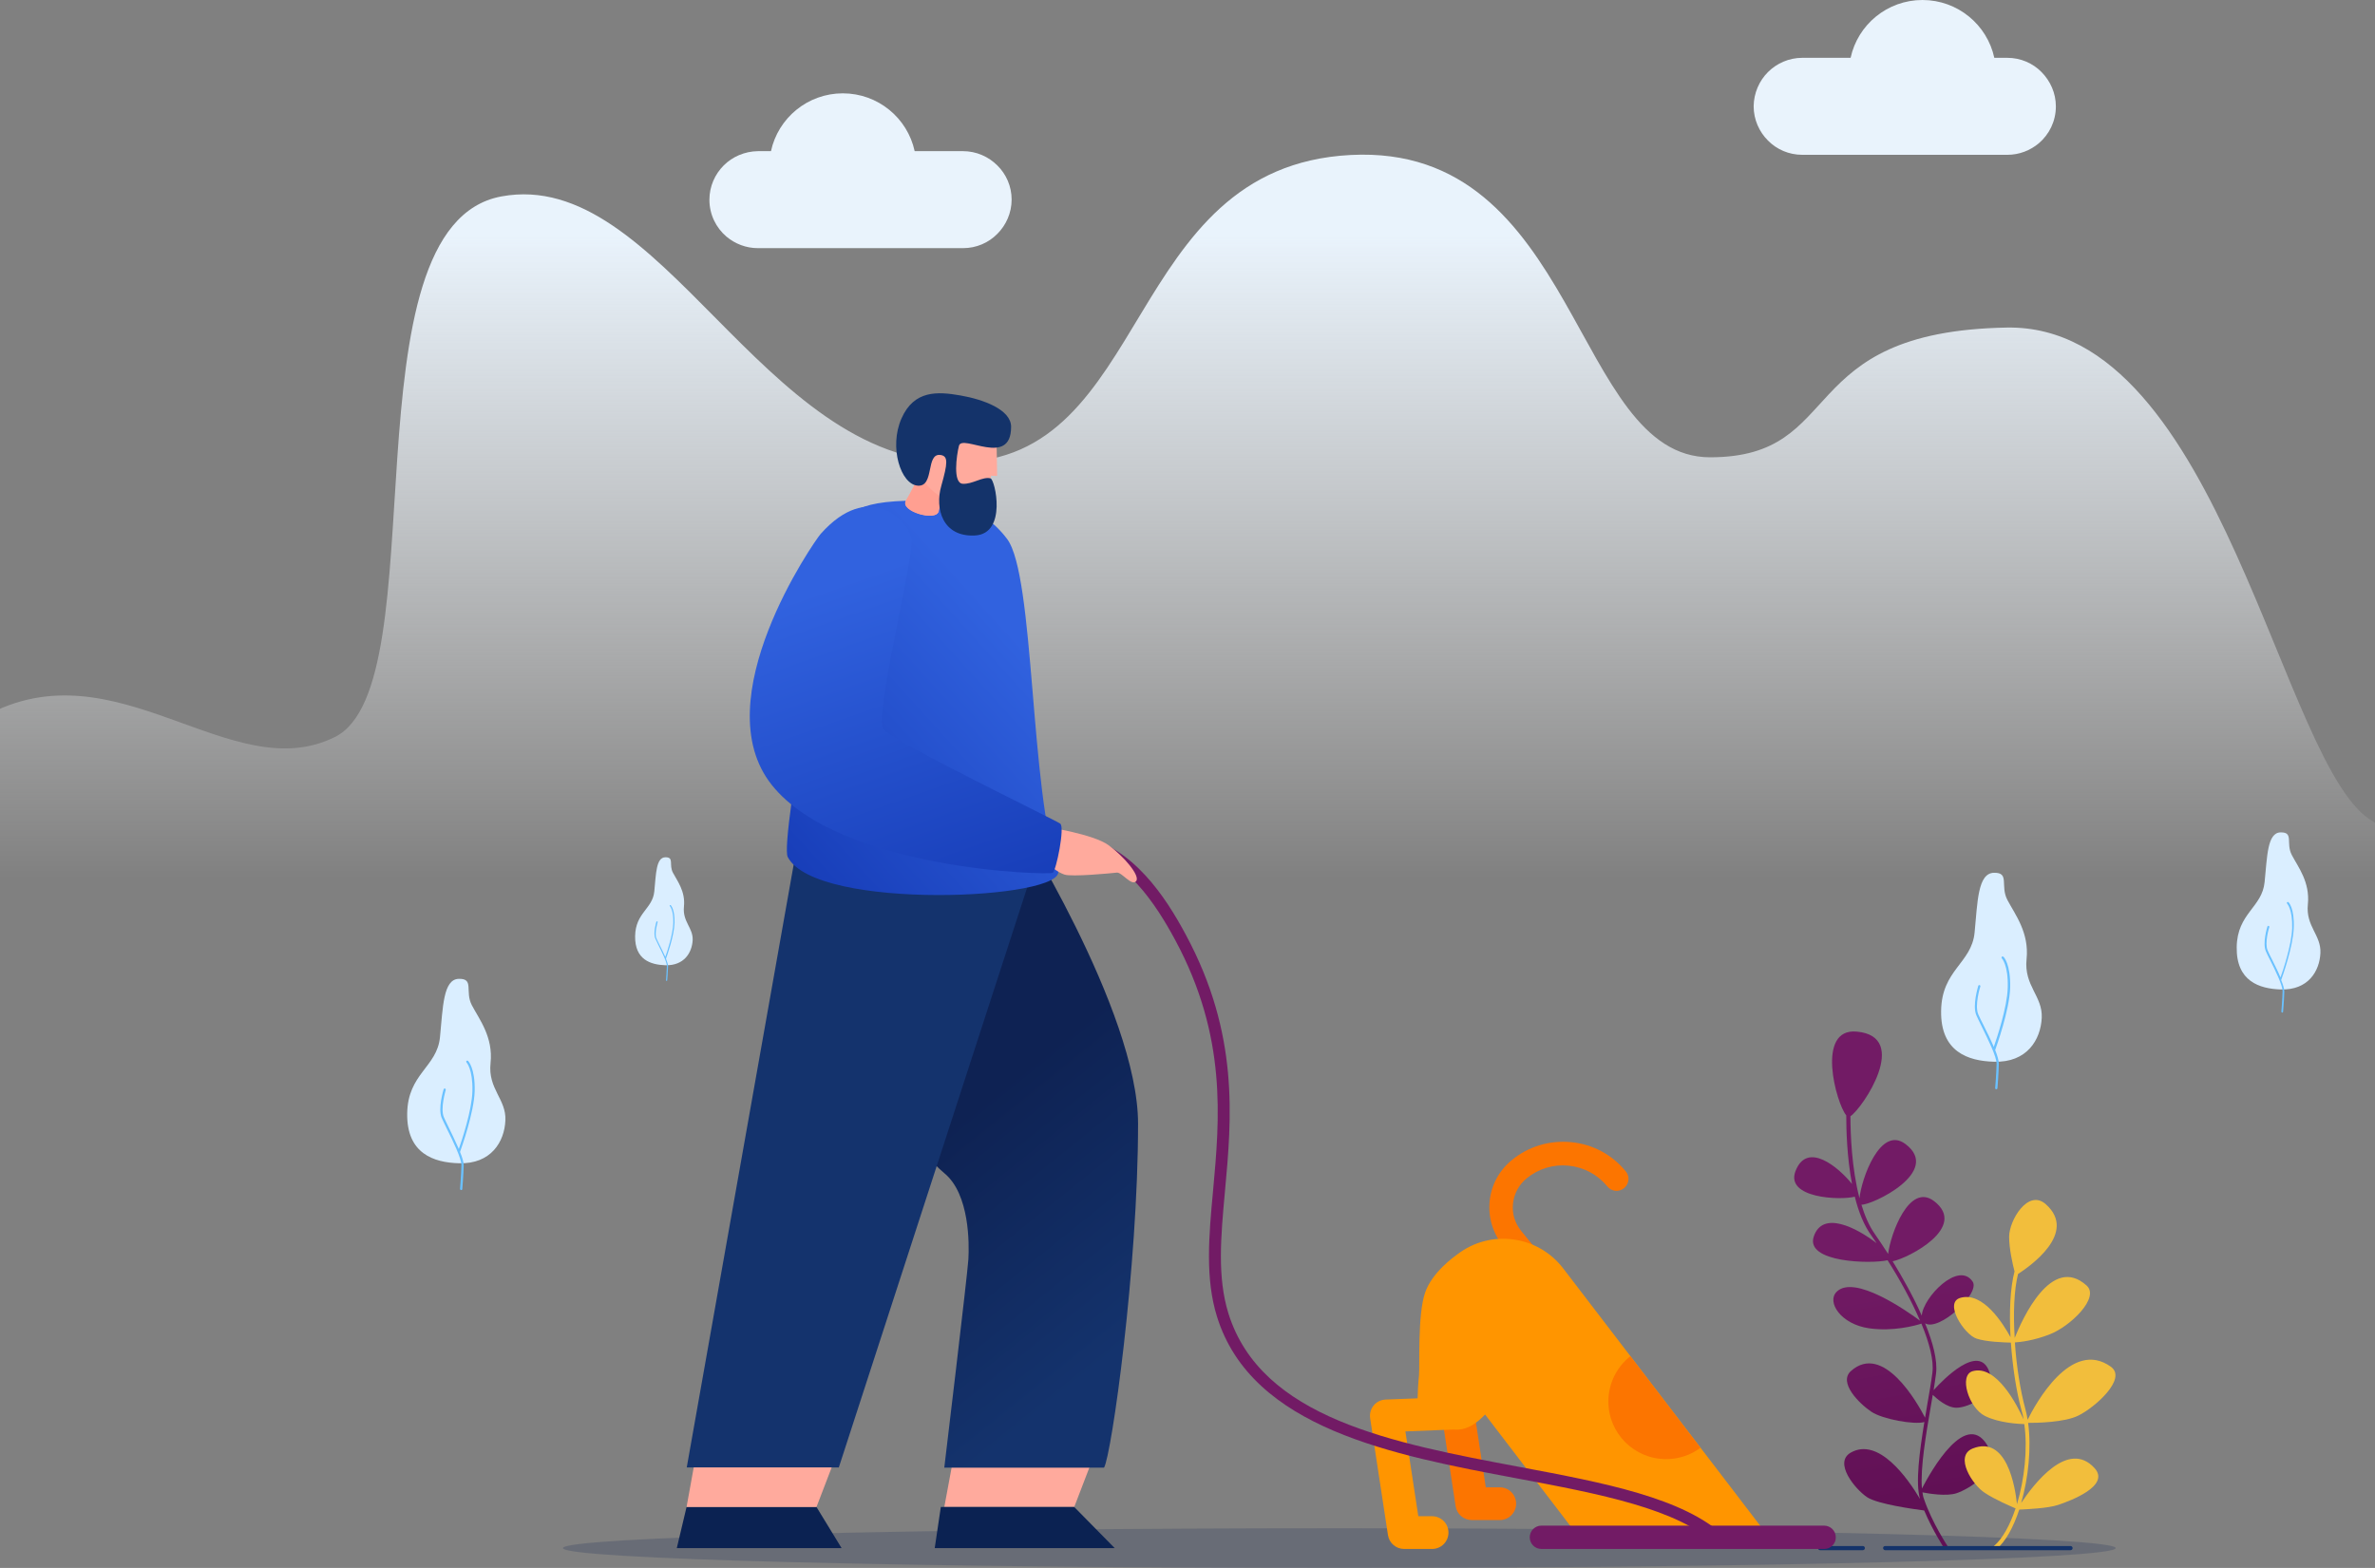 <svg width="848" height="560" viewBox="0 0 848 560" fill="none" xmlns="http://www.w3.org/2000/svg">
<rect x="0" y="0" width="848" height="560" fill="#808080" stroke="none"/>
<path opacity="0.2" d="M478.202 560C631.3 560 755.41 556.825 755.41 552.91C755.41 548.994 631.3 545.819 478.202 545.819C325.104 545.819 200.993 548.994 200.993 552.91C200.993 556.825 325.104 560 478.202 560Z" fill="#0B2252"/>
<path d="M356.098 59.085C352.985 55.975 348.626 53.985 343.832 53.985H326.584C324.031 42.168 313.508 33.336 300.93 33.336C288.353 33.336 277.83 42.168 275.277 53.985H270.669C265.875 54.047 261.516 55.975 258.403 59.085C255.289 62.195 253.297 66.548 253.297 71.337C253.297 76.624 255.663 81.351 259.399 84.523C262.45 87.073 266.373 88.627 270.607 88.627H343.832C348.626 88.627 352.985 86.699 356.098 83.527C359.211 80.418 361.204 76.064 361.204 71.275C361.204 66.548 359.274 62.195 356.098 59.085Z" fill="#E9F3FC"/>
<path d="M631.252 25.749C634.365 22.639 638.724 20.649 643.518 20.649H660.766C663.319 8.832 673.842 0 686.42 0C698.997 0 709.52 8.832 712.073 20.649H716.681C721.475 20.649 725.834 22.577 728.947 25.749C732.061 28.921 734.053 33.212 734.053 38.001C734.053 43.287 731.687 48.014 727.951 51.186C724.9 53.736 720.977 55.291 716.743 55.291H643.518C638.724 55.291 634.365 53.363 631.252 50.191C628.139 47.081 626.146 42.728 626.146 37.939C626.208 33.212 628.139 28.858 631.252 25.749Z" fill="#E9F3FC"/>
<path d="M848 293.869V391.95C758.711 376.526 638.724 362.408 498.376 362.408C188.54 362.408 -54.422 431.195 -54.422 431.195C-72.479 392.696 -52.492 281.803 -5.419 255.806C41.592 229.871 82.439 281.741 119.612 263.207C156.722 244.673 121.978 80.728 179.013 70.155C236.049 59.582 271.914 165.064 341.652 165.064C411.328 165.064 400.805 59.582 482.249 55.353C563.755 51.124 561.576 163.323 610.58 163.323C659.583 163.323 639.72 118.356 716.556 116.988C793.393 115.682 814.625 275.771 847.502 293.496C847.626 293.683 847.813 293.745 848 293.869Z" fill="url(#paint0_linear_6723_43251)"/>
<path d="M163.821 415.46C154.917 415.211 145.203 412.039 145.39 397.734C145.577 383.43 156.037 381.191 157.096 370.431C158.154 359.733 158.217 349.72 163.821 349.596C169.425 349.471 165.875 354.074 168.491 359.049C171.106 364.025 176.149 370.369 175.153 379.698C174.157 388.965 180.819 392.572 180.446 400.16C180.134 407.748 175.34 415.833 163.821 415.46Z" fill="#DAEEFF"/>
<path d="M167.121 378.889C166.934 378.765 166.747 378.765 166.56 378.889C166.436 379.014 166.436 379.262 166.56 379.449C166.56 379.449 168.864 381.812 168.677 389.711C168.49 396.552 164.941 407.188 163.821 410.36C162.762 407.872 161.392 405.135 160.271 402.772C159.524 401.217 158.839 399.849 158.466 398.978C157.158 395.868 159.151 389.338 159.151 389.276C159.213 389.089 159.088 388.84 158.901 388.778C158.715 388.716 158.466 388.84 158.403 389.027C158.341 389.276 156.286 395.93 157.718 399.289C158.092 400.16 158.777 401.528 159.524 403.083C161.641 407.312 164.754 413.718 164.754 416.144C164.692 419.564 164.256 424.54 164.256 424.602C164.256 424.789 164.381 424.975 164.63 425.038C164.63 425.038 164.63 425.038 164.692 425.038C164.879 425.038 165.066 424.913 165.066 424.664C165.066 424.602 165.502 419.627 165.564 416.206C165.564 415.086 165.066 413.345 164.256 411.417C164.754 409.986 169.238 397.485 169.487 389.711C169.674 381.377 167.183 379.014 167.121 378.889Z" fill="#6AC1FF"/>
<path d="M814.314 353.39C806.718 353.141 798.436 350.467 798.623 338.277C798.81 326.086 807.714 324.158 808.586 315.016C809.52 305.873 809.52 297.352 814.314 297.29C819.109 297.228 816.057 301.084 818.299 305.376C820.541 309.667 824.837 315.016 824.028 322.977C823.218 330.875 828.822 333.923 828.511 340.391C828.199 346.859 824.152 353.701 814.314 353.39Z" fill="#DAEEFF"/>
<path d="M817.116 322.23C816.992 322.106 816.805 322.106 816.618 322.23C816.494 322.354 816.494 322.541 816.618 322.728C816.618 322.728 818.611 324.718 818.424 331.497C818.237 337.343 815.248 346.362 814.252 349.098C813.38 346.983 812.197 344.62 811.201 342.63C810.516 341.324 809.956 340.142 809.644 339.396C808.524 336.721 810.205 331.186 810.267 331.124C810.329 330.937 810.205 330.751 810.018 330.689C809.831 330.626 809.644 330.751 809.582 330.937C809.52 331.186 807.776 336.784 809.022 339.707C809.333 340.453 809.894 341.635 810.578 342.941C812.384 346.548 815.062 351.959 814.999 354.074C814.937 356.997 814.563 361.226 814.563 361.288C814.563 361.475 814.688 361.661 814.875 361.661C815.061 361.661 815.186 361.537 815.186 361.35C815.186 361.288 815.56 357.059 815.622 354.136C815.622 353.203 815.186 351.71 814.501 350.031C814.937 348.849 818.735 338.152 818.984 331.497C819.296 324.345 817.179 322.292 817.116 322.23Z" fill="#6AC1FF"/>
<path d="M237.544 344.744C232.313 344.558 226.647 342.754 226.772 334.358C226.896 325.962 232.998 324.655 233.621 318.374C234.243 312.092 234.243 306.246 237.544 306.184C240.844 306.121 238.727 308.796 240.283 311.719C241.84 314.642 244.766 318.374 244.206 323.785C243.646 329.258 247.506 331.31 247.319 335.788C247.07 340.204 244.331 344.931 237.544 344.744Z" fill="#DAEEFF"/>
<path d="M239.474 323.287C239.412 323.225 239.225 323.225 239.163 323.287C239.1 323.35 239.1 323.536 239.163 323.598C239.163 323.598 240.532 324.967 240.408 329.631C240.283 333.674 238.229 339.893 237.544 341.759C236.921 340.267 236.111 338.712 235.427 337.343C234.991 336.41 234.555 335.602 234.368 335.104C233.621 333.301 234.804 329.445 234.804 329.382C234.866 329.258 234.804 329.134 234.679 329.071C234.555 329.009 234.43 329.071 234.368 329.196C234.306 329.382 233.123 333.239 233.994 335.229C234.243 335.726 234.617 336.535 235.053 337.468C236.298 339.956 238.166 343.687 238.104 345.118C238.042 347.108 237.793 350.031 237.793 350.093C237.793 350.218 237.855 350.342 237.979 350.342C238.104 350.342 238.166 350.28 238.229 350.155C238.229 350.155 238.478 347.232 238.54 345.18C238.54 344.558 238.229 343.501 237.793 342.381C238.104 341.573 240.719 334.234 240.844 329.631C240.968 324.78 239.536 323.35 239.474 323.287Z" fill="#6AC1FF"/>
<path d="M711.949 379.2C702.796 378.952 692.833 375.717 693.082 361.039C693.269 346.362 703.979 344.06 705.037 333.052C706.096 322.043 706.158 311.844 711.949 311.719C717.677 311.595 714.066 316.322 716.743 321.422C719.421 326.521 724.589 333.052 723.592 342.568C722.596 352.083 729.383 355.753 729.01 363.527C728.636 371.302 723.779 379.573 711.949 379.2Z" fill="#DAEEFF"/>
<path d="M715.311 341.697C715.124 341.572 714.875 341.572 714.75 341.697C714.626 341.883 714.626 342.132 714.75 342.257C714.75 342.257 717.117 344.682 716.867 352.767C716.681 359.795 713.007 370.68 711.886 373.914C710.828 371.364 709.396 368.503 708.213 366.139C707.403 364.522 706.718 363.154 706.345 362.283C704.975 359.111 707.029 352.394 707.092 352.332C707.154 352.145 707.029 351.897 706.843 351.835C706.656 351.772 706.407 351.897 706.345 352.083C706.282 352.394 704.165 359.173 705.66 362.594C706.033 363.465 706.718 364.895 707.528 366.512C709.645 370.866 712.945 377.397 712.882 379.947C712.82 383.492 712.384 388.529 712.384 388.592C712.384 388.84 712.509 389.027 712.758 389.027C712.758 389.027 712.758 389.027 712.82 389.027C713.007 389.027 713.194 388.84 713.194 388.654C713.194 388.592 713.63 383.492 713.692 379.947C713.692 378.827 713.194 377.023 712.384 375.033C712.882 373.603 717.49 360.791 717.739 352.767C717.926 344.247 715.435 341.759 715.311 341.697Z" fill="#6AC1FF"/>
<path d="M662.26 427.401C657.03 428.769 637.354 427.961 641.09 418.259C645.262 407.437 656.47 416.89 661.264 422.861C659.458 413.283 659.209 403.581 659.209 398.356C655.66 394.127 648.188 367.072 662.945 368.441C682.248 370.182 665.125 395.744 660.704 398.667C660.704 404.887 661.14 417.263 663.942 427.961C664.564 421.182 671.351 401.777 680.38 408.618C693.456 418.507 668.425 430.449 664.626 430.262C665.809 434.18 667.366 437.788 669.359 440.649C670.791 442.701 672.41 445.127 674.091 447.739C674.091 447.801 674.153 447.801 674.153 447.863C675.025 440.711 681.687 422.301 690.529 428.956C702.733 438.223 681.75 449.231 675.772 450.475C679.446 456.446 683.244 463.287 686.17 469.88C686.606 463.412 699.309 450.164 704.352 457.752C707.154 461.981 692.273 475.726 687.354 472.617C690.155 479.458 691.837 485.864 691.276 490.529C691.089 492.27 690.716 494.26 690.405 496.499C693.891 492.643 706.469 479.769 710.205 489.72C713.318 497.992 702.92 502.781 698.561 502.781C695.137 502.781 691.525 499.547 690.093 498.179C689.906 499.36 689.657 500.604 689.471 501.848C687.727 512.048 685.61 524.3 686.233 531.639C689.221 525.855 702.484 501.91 710.205 517.335C714.19 525.233 702.92 531.888 698.561 533.319C695.012 534.5 688.599 533.443 686.42 533.008C686.544 533.816 686.669 534.625 686.918 535.247C689.782 543.767 695.51 552.412 695.573 552.474C695.822 552.785 695.697 553.283 695.386 553.47C695.261 553.532 695.137 553.594 695.012 553.594C694.763 553.594 694.576 553.47 694.39 553.283C694.327 553.221 690.093 546.753 687.042 539.476C683.618 539.04 670.479 537.237 666.681 534.749C662.323 531.826 654.539 522.31 660.89 518.765C670.728 513.292 681.065 527.783 685.548 535.371C683.867 529.711 685.361 518.454 687.104 507.881C683.555 508.938 672.161 506.886 668.176 504.212C663.817 501.288 656.283 493.763 660.89 489.658C672.472 479.396 684.676 501.164 687.354 506.326C687.603 504.709 687.914 503.03 688.163 501.475C688.91 497.246 689.595 493.265 689.969 490.28C690.529 485.926 688.91 479.707 686.046 472.741C683.742 473.487 675.959 475.602 667.428 474.42C657.279 472.99 652.111 465.029 655.785 461.359C662.073 455.078 680.753 468.139 685.548 471.684C682.621 464.842 678.512 457.255 673.966 450.102C668.051 451.471 644.39 450.973 647.628 441.582C650.803 432.19 662.945 438.534 670.044 444.007C669.483 443.136 668.861 442.266 668.3 441.457C665.498 437.663 663.568 432.688 662.26 427.401Z" fill="url(#paint1_linear_6723_43251)"/>
<path d="M704.352 517.335C716.556 512.483 719.545 531.142 720.167 537.237C722.845 528.343 724.028 517.459 722.783 508.627C720.915 508.565 713.754 508.254 708.71 505.704C702.92 502.781 699.308 491.151 704.352 489.72C712.82 487.295 720.292 501.973 722.534 506.948C722.347 505.829 722.098 504.709 721.786 503.714C719.918 496.935 718.611 488.165 717.988 479.52C715.684 479.458 709.271 479.272 705.722 478.09C701.363 476.659 693.953 465.278 699.931 463.536C708.088 461.173 715.311 472.928 717.864 477.592C717.365 468.636 717.739 459.991 719.296 454.083C718.611 451.471 717.365 445.997 717.365 441.706C717.365 435.922 724.09 424.478 730.441 430.076C742.023 440.338 724.651 452.341 720.541 455.016C719.109 460.8 718.798 469.196 719.358 477.841C721.973 471.311 732.434 447.801 745.012 459.121C749.868 463.474 739.221 473.674 731.936 476.535C726.145 478.836 721.226 479.334 719.42 479.458C719.981 487.917 721.35 496.562 723.156 503.216C723.468 504.46 723.779 505.704 723.966 507.073C726.705 501.537 739.532 477.903 753.729 488.165C759.582 492.457 747.938 502.719 742.085 505.58C737.104 508.068 726.954 508.192 724.152 508.192C725.336 517.024 724.277 527.783 721.662 536.802C725.958 530.333 738.411 513.79 747.938 524.425C753.542 530.769 738.972 536.117 734.862 537.486C731.188 538.73 723.405 539.041 720.977 539.165C718.922 545.384 716.12 550.609 712.82 553.283C712.696 553.407 712.509 553.47 712.384 553.47C712.197 553.47 711.948 553.407 711.824 553.221C711.575 552.91 711.637 552.475 711.886 552.226C714.999 549.614 717.677 544.7 719.669 538.73C717.801 537.921 712.26 535.558 708.71 533.194C704.352 530.458 697.627 520.071 704.352 517.335Z" fill="#F2BE3C"/>
<path d="M673.095 553.656H739.284C739.657 553.656 740.031 553.345 740.031 552.91C740.031 552.537 739.719 552.164 739.284 552.164H673.095C672.721 552.164 672.348 552.475 672.348 552.91C672.41 553.345 672.721 553.656 673.095 553.656Z" fill="#14336A"/>
<path d="M649.869 553.656H665.124C665.498 553.656 665.872 553.345 665.872 552.91C665.872 552.537 665.56 552.164 665.124 552.164H649.869C649.496 552.164 649.122 552.475 649.122 552.91C649.122 553.345 649.433 553.656 649.869 553.656Z" fill="#14336A"/>
<path d="M532.996 451.346C530.132 459.183 531.128 477.592 530.817 480.951C530.505 483.936 530.381 486.486 530.319 489.098L518.924 489.534C517.243 489.596 515.686 490.342 514.627 491.648C513.569 492.954 513.133 494.571 513.382 496.251L519.733 537.921C520.169 540.782 522.598 542.897 525.524 542.897H535.487C538.724 542.897 541.34 540.284 541.34 537.05C541.34 533.816 538.724 531.204 535.487 531.204H530.505L525.898 500.915L543.083 500.231C549.434 500.791 553.668 495.94 557.965 490.84C560.393 488.103 537.292 439.654 532.996 451.346Z" fill="#FC7500"/>
<path d="M550.182 459.556C549.123 459.431 548.065 458.934 547.317 458.001L536.732 445.064C533.058 440.524 531.315 434.864 531.875 429.08C532.436 423.296 535.238 418.072 539.783 414.34C545.761 409.427 553.295 407.188 561.016 407.934C568.737 408.68 575.648 412.412 580.505 418.383C582 420.186 581.688 422.861 579.883 424.353C578.077 425.846 575.399 425.597 573.905 423.731C570.418 419.502 565.561 416.89 560.082 416.33C554.665 415.771 549.31 417.388 545.076 420.87C542.336 423.109 540.593 426.344 540.219 429.889C539.845 433.434 540.904 436.917 543.208 439.715L553.793 452.652C555.287 454.456 555.038 457.13 553.17 458.623C552.361 459.369 551.24 459.68 550.182 459.556Z" fill="#FC7500"/>
<path d="M633.494 551.479L615.001 527.286L558.152 453.025C549.123 441.209 532.187 438.907 520.356 447.988C519.173 448.858 511.328 454.394 508.837 461.671C506.097 469.569 506.969 487.917 506.658 491.275C506.346 494.26 506.222 496.81 506.16 499.423L494.765 499.858C493.084 499.92 491.527 500.666 490.469 501.973C489.41 503.279 488.974 504.896 489.223 506.575L495.574 548.245C496.01 551.106 498.439 553.221 501.365 553.221H511.328C514.566 553.221 517.181 550.609 517.181 547.375C517.181 544.14 514.566 541.528 511.328 541.528H506.409L501.801 511.24L518.986 510.555C523.594 510.991 527.081 508.503 530.257 505.207L552.61 534.438L566.371 552.412L633.494 551.479Z" fill="#FF9500"/>
<path d="M607.155 517.086C603.73 519.636 599.496 521.129 594.889 521.129C583.494 521.129 574.279 511.924 574.279 500.542C574.279 494.012 577.33 488.165 582.124 484.372L607.155 517.086Z" fill="#FC7500"/>
<path d="M614.378 552.474C613.88 552.474 613.319 552.288 612.946 551.915C599.123 538.854 571.228 533.567 541.713 528.032C497.318 519.698 447.007 510.182 434.554 470.315C430.257 456.57 431.627 441.395 433.121 425.349C435.487 399.538 438.165 370.244 419.672 335.851C412.885 323.225 401.864 305.997 384.678 302.577C383.558 302.328 382.81 301.271 383.059 300.089C383.309 298.969 384.367 298.223 385.55 298.472C404.479 302.266 416.247 320.489 423.408 333.86C442.524 369.374 439.784 399.351 437.355 425.722C435.861 442.017 434.616 456.135 438.601 469.072C450.307 506.575 497.193 515.406 542.585 523.927C572.722 529.587 601.178 534.936 615.935 548.867C616.744 549.676 616.806 550.982 615.997 551.852C615.499 552.288 614.938 552.474 614.378 552.474Z" fill="#721B65"/>
<path d="M651.364 553.221H550.369C548.065 553.221 546.197 551.355 546.197 549.054C546.197 546.753 548.065 544.887 550.369 544.887H651.302C653.606 544.887 655.474 546.753 655.474 549.054C655.536 551.293 653.668 553.221 651.364 553.221Z" fill="#721B65"/>
<path d="M339.784 524.113L337.169 538.231H383.557L388.974 524.113H339.784Z" fill="#FFAA9D"/>
<path d="M383.557 538.231H335.924L333.745 552.909H398.003L383.557 538.231Z" fill="#0B2252"/>
<path d="M337.169 524.113C337.169 524.113 345.451 455.14 345.762 449.791C346.074 444.38 346.26 426.468 337.169 419.005C328.079 411.541 306.597 383.74 303.857 358.489C301.055 333.238 303.857 290.946 303.857 290.946H361.765C361.765 290.946 406.347 360.915 406.347 401.341C406.347 452.527 396.883 519.635 394.205 524.176H337.169V524.113Z" fill="url(#paint2_linear_6723_43251)"/>
<path d="M286.547 290.946L245.203 524.113H299.499L369.112 309.729L286.547 290.946Z" fill="#14336D"/>
<path d="M291.528 538.231H245.14L241.653 552.909H300.495L291.528 538.231Z" fill="#0B2252"/>
<path d="M247.693 524.113L245.14 538.231H291.529L296.946 524.113H247.693Z" fill="#FFAA9D"/>
<path d="M298.378 194.233C298.378 194.233 278.266 300.275 281.255 306.059C291.342 325.588 381.441 321.235 377.767 310.848C367.68 282.487 369.486 205.615 359.585 192.492C350.432 180.302 337.917 178.809 327.269 178.809C304.604 178.809 300.121 183.847 298.378 194.233Z" fill="url(#paint3_linear_6723_43251)"/>
<path d="M374.031 295.424C374.031 295.424 390.344 297.912 395.762 301.83C401.179 305.748 407.219 312.776 405.662 314.704C404.105 316.632 400.494 311.47 398.813 311.657C397.131 311.843 382.561 313.274 380.008 312.341C377.331 311.408 374.591 309.044 373.969 307.738C373.221 306.432 374.031 295.424 374.031 295.424Z" fill="#FFAA9D"/>
<path d="M325.463 192.554C326.46 199.271 311.889 256.055 315.501 260.533C319.112 265.011 376.895 292.874 378.576 294.18C380.257 295.486 377.144 310.786 375.899 311.719C374.591 312.652 299.872 310.786 275.588 280.373C251.304 249.96 290.719 193.3 293.023 190.688C310.27 171.283 324.405 185.837 325.463 192.554Z" fill="url(#paint4_linear_6723_43251)"/>
<path d="M355.787 155.3L356.036 169.977L353.857 169.915C353.857 169.915 352.113 182.043 343.52 180.115C341.03 179.555 337.917 177.503 336.983 177.876C335.924 178.374 335.426 181.67 335.177 182.665C334.243 186.335 321.354 182.603 323.471 178.871C325.463 175.326 328.39 170.413 327.767 169.045C325.588 164.318 324.965 152.563 336.796 148.645C346.198 145.535 355.662 150.262 355.787 155.3Z" fill="#FFAA9D"/>
<path d="M323.409 178.871C325.401 175.326 328.328 170.413 327.705 169.044C327.705 169.044 332.686 176.694 337.232 177.814C337.107 177.814 336.92 177.814 336.858 177.876C335.8 178.374 335.301 181.67 335.052 182.665C334.243 186.335 321.354 182.665 323.409 178.871Z" fill="#FF9F91"/>
<path d="M335.924 162.514C330.382 161.581 333.807 173.896 327.705 173.46C321.603 173.025 317.369 159.715 321.852 149.516C326.335 139.253 334.803 139.813 342.96 141.244C351.117 142.674 361.017 146.281 361.017 152.439C361.017 167.179 343.521 154.802 342.4 159.218C341.528 162.639 340.158 172.528 343.707 172.776C347.256 173.025 350.868 170.102 353.67 170.848C355.289 171.284 359.71 190.626 348.128 191.248C336.609 191.87 333.682 181.732 336.111 173.46C338.352 165.5 338.601 162.95 335.924 162.514Z" fill="#14336A"/>
<defs>
<linearGradient id="paint0_linear_6723_43251" x1="393.483" y1="83.186" x2="393.483" y2="314.344" gradientUnits="userSpaceOnUse">
<stop stop-color="#E9F3FC"/>
<stop offset="1" stop-color="white" stop-opacity="0"/>
</linearGradient>
<linearGradient id="paint1_linear_6723_43251" x1="673.289" y1="445.298" x2="689.831" y2="536.716" gradientUnits="userSpaceOnUse">
<stop stop-color="#721B65"/>
<stop offset="0.965" stop-color="#611055"/>
</linearGradient>
<linearGradient id="paint2_linear_6723_43251" x1="405.934" y1="477.421" x2="340.862" y2="396.692" gradientUnits="userSpaceOnUse">
<stop stop-color="#14336D"/>
<stop offset="0.966" stop-color="#0E2253"/>
</linearGradient>
<linearGradient id="paint3_linear_6723_43251" x1="362.967" y1="227.887" x2="273.192" y2="309.207" gradientUnits="userSpaceOnUse">
<stop stop-color="#3162DF"/>
<stop offset="0.965" stop-color="#173DB8"/>
</linearGradient>
<linearGradient id="paint4_linear_6723_43251" x1="298.535" y1="208.723" x2="341.931" y2="332.499" gradientUnits="userSpaceOnUse">
<stop stop-color="#3162DF"/>
<stop offset="0.965" stop-color="#173DB8"/>
</linearGradient>
</defs>
</svg>
